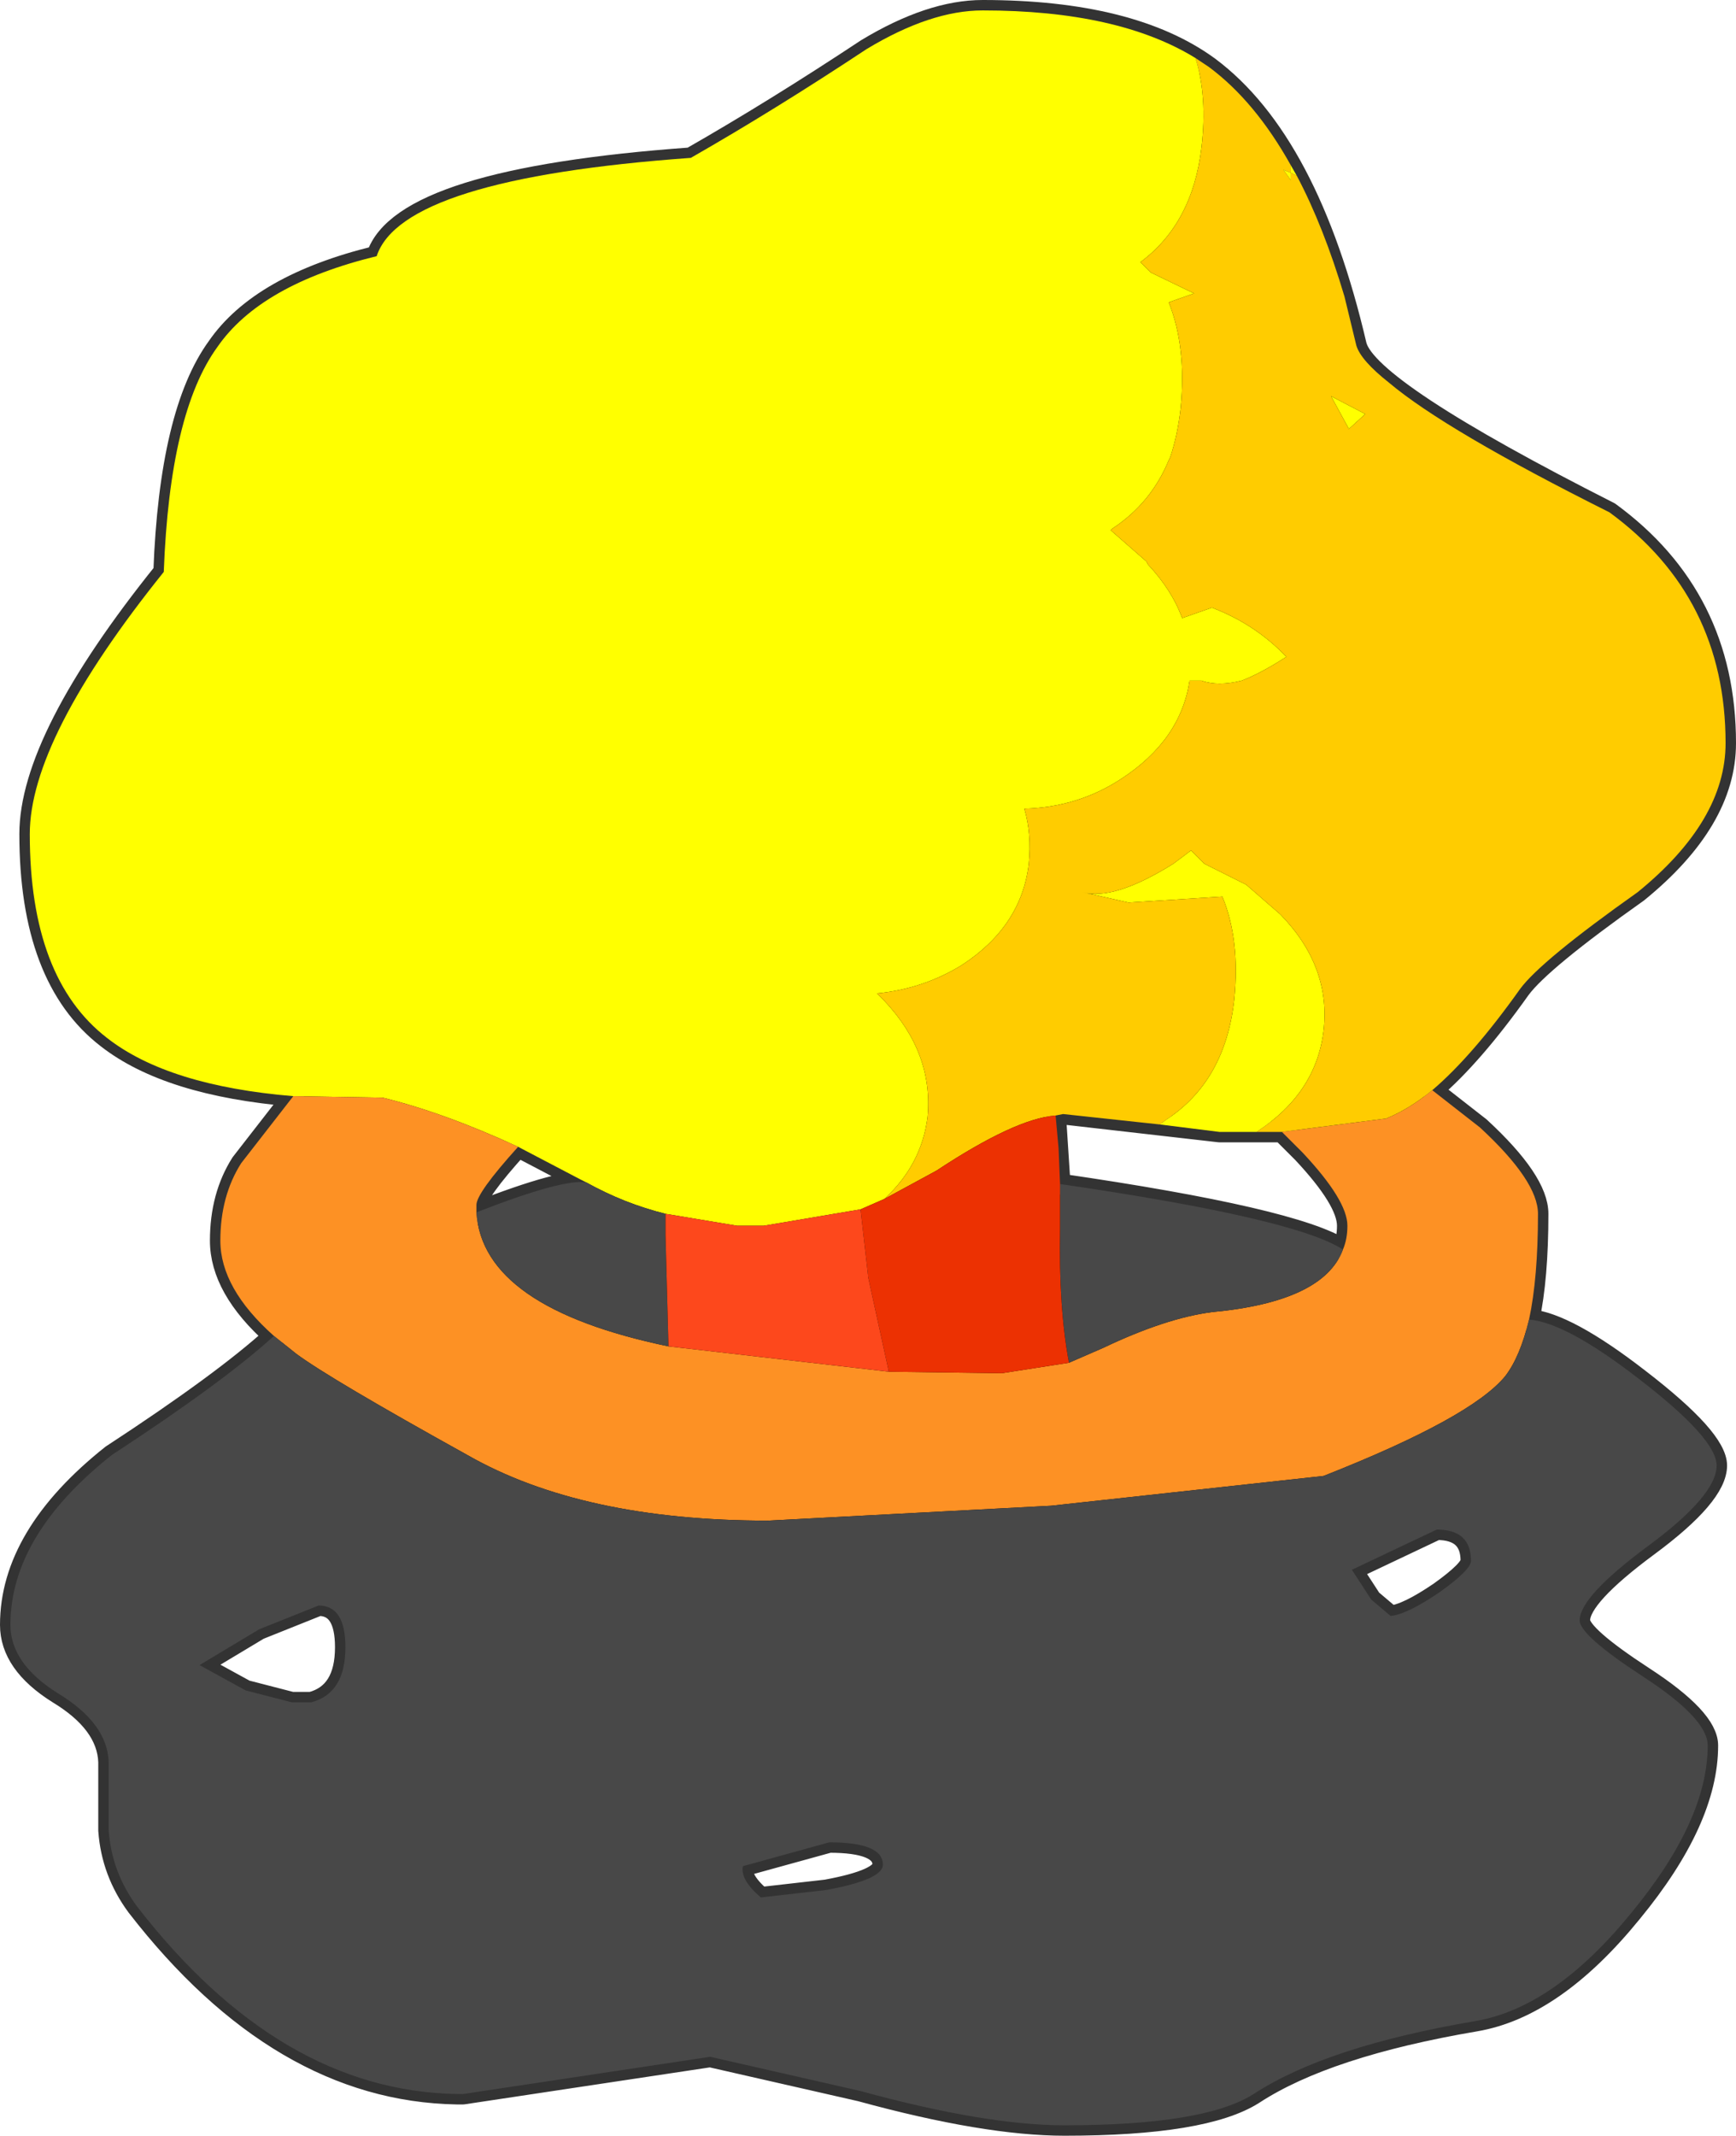 <?xml version="1.0" encoding="UTF-8" standalone="no"?>
<svg xmlns:ffdec="https://www.free-decompiler.com/flash" xmlns:xlink="http://www.w3.org/1999/xlink" ffdec:objectType="shape" height="71.7px" width="58.3px" xmlns="http://www.w3.org/2000/svg">
  <g transform="matrix(1.0, 0.0, 0.0, 1.0, 268.0, 193.9)">
    <path d="M-213.95 -176.7 Q-210.05 -173.85 -210.05 -168.95 -210.05 -166.35 -213.0 -163.95 -216.25 -161.65 -216.95 -160.7 -218.55 -158.45 -219.9 -157.3 L-218.3 -156.05 Q-216.35 -154.25 -216.35 -153.15 -216.35 -151.0 -216.65 -149.6 -215.4 -149.5 -212.95 -147.6 -210.35 -145.6 -210.35 -144.7 -210.35 -143.7 -212.65 -142.0 -214.95 -140.3 -214.95 -139.5 -214.95 -139.0 -212.8 -137.6 -210.65 -136.2 -210.65 -135.3 -210.65 -132.8 -213.2 -129.7 -215.8 -126.5 -218.45 -126.05 -223.45 -125.2 -225.9 -123.6 -227.55 -122.55 -232.25 -122.55 -234.9 -122.55 -239.1 -123.7 L-244.15 -124.85 -252.45 -123.6 -252.65 -123.6 Q-258.6 -123.7 -263.4 -129.9 -264.25 -131.05 -264.35 -132.45 L-264.35 -134.75 Q-264.4 -136.05 -266.05 -137.05 -267.65 -138.05 -267.65 -139.35 -267.65 -142.35 -264.25 -145.05 -260.5 -147.5 -258.8 -149.05 -260.6 -150.65 -260.6 -152.25 -260.6 -153.75 -259.9 -154.85 L-258.15 -157.1 Q-262.35 -157.45 -264.4 -159.05 -267.0 -161.05 -267.0 -165.9 -267.0 -169.1 -262.5 -174.7 -262.3 -180.05 -260.7 -182.25 -259.25 -184.35 -255.35 -185.3 -254.5 -187.9 -244.8 -188.6 -242.0 -190.2 -238.9 -192.25 -236.75 -193.55 -235.0 -193.55 -230.0 -193.55 -227.4 -191.65 -224.05 -189.15 -222.45 -182.3 -222.05 -180.8 -213.95 -176.7 M-227.05 -155.9 L-232.3 -156.5 -232.55 -156.45 -232.4 -154.15 Q-224.5 -153.0 -222.9 -151.95 -222.75 -152.3 -222.75 -152.75 -222.75 -153.6 -224.25 -155.2 L-224.95 -155.9 -227.05 -155.9 M-240.25 -130.45 Q-238.35 -130.8 -238.35 -131.3 -238.35 -132.05 -240.15 -132.05 L-243.05 -131.25 Q-243.15 -130.8 -242.45 -130.2 L-240.25 -130.45 M-221.3 -139.65 Q-220.75 -139.7 -219.65 -140.45 -218.6 -141.2 -218.6 -141.5 -218.6 -142.55 -219.75 -142.55 L-222.6 -141.2 -221.95 -140.2 -221.3 -139.65 M-248.3 -154.2 L-248.5 -154.3 -250.6 -155.4 Q-252.0 -153.85 -252.0 -153.45 L-252.0 -153.2 Q-249.05 -154.35 -248.3 -154.2 M-256.4 -138.6 Q-256.4 -140.0 -257.3 -140.0 L-259.3 -139.2 -261.3 -138.0 -259.75 -137.15 -258.2 -136.75 -257.55 -136.75 Q-256.4 -137.05 -256.4 -138.6" fill="#000000" fill-rule="evenodd" stroke="none"/>
    <path d="M-213.95 -176.7 Q-210.05 -173.85 -210.05 -168.95 -210.05 -166.35 -213.0 -163.95 -216.25 -161.65 -216.95 -160.7 -218.55 -158.45 -219.9 -157.3 L-218.3 -156.05 Q-216.35 -154.25 -216.35 -153.15 -216.35 -151.0 -216.65 -149.6 -215.4 -149.5 -212.95 -147.6 -210.35 -145.6 -210.35 -144.7 -210.35 -143.7 -212.65 -142.0 -214.95 -140.3 -214.95 -139.5 -214.95 -139.0 -212.8 -137.6 -210.65 -136.2 -210.65 -135.3 -210.65 -132.8 -213.2 -129.7 -215.8 -126.5 -218.45 -126.05 -223.45 -125.2 -225.9 -123.6 -227.55 -122.55 -232.25 -122.55 -234.9 -122.55 -239.1 -123.7 L-244.15 -124.85 -252.45 -123.6 -252.65 -123.6 Q-258.6 -123.7 -263.4 -129.9 -264.25 -131.05 -264.35 -132.45 L-264.35 -134.75 Q-264.4 -136.05 -266.05 -137.05 -267.65 -138.05 -267.65 -139.35 -267.65 -142.35 -264.25 -145.05 -260.5 -147.5 -258.8 -149.05 -260.6 -150.65 -260.6 -152.25 -260.6 -153.75 -259.9 -154.85 L-258.15 -157.1 Q-262.35 -157.45 -264.4 -159.05 -267.0 -161.05 -267.0 -165.9 -267.0 -169.1 -262.5 -174.7 -262.3 -180.05 -260.7 -182.25 -259.25 -184.35 -255.35 -185.3 -254.5 -187.9 -244.8 -188.6 -242.0 -190.2 -238.9 -192.25 -236.75 -193.55 -235.0 -193.55 -230.0 -193.55 -227.4 -191.65 -224.05 -189.15 -222.45 -182.3 -222.05 -180.8 -213.95 -176.7 M-227.05 -155.9 L-232.3 -156.5 -232.55 -156.45 -232.4 -154.15 Q-224.5 -153.0 -222.9 -151.95 -222.75 -152.3 -222.75 -152.75 -222.75 -153.6 -224.25 -155.2 L-224.95 -155.9 -227.05 -155.9 M-221.3 -139.65 L-221.95 -140.2 -222.6 -141.2 -219.75 -142.55 Q-218.6 -142.55 -218.6 -141.5 -218.6 -141.2 -219.65 -140.45 -220.75 -139.7 -221.3 -139.65 M-240.25 -130.45 L-242.45 -130.2 Q-243.15 -130.8 -243.05 -131.25 L-240.15 -132.05 Q-238.35 -132.05 -238.35 -131.3 -238.35 -130.8 -240.25 -130.45 M-248.3 -154.2 L-248.5 -154.3 -250.6 -155.4 Q-252.0 -153.85 -252.0 -153.45 L-252.0 -153.2 Q-249.05 -154.35 -248.3 -154.2 M-256.4 -138.6 Q-256.4 -137.05 -257.55 -136.75 L-258.2 -136.75 -259.75 -137.15 -261.3 -138.0 -259.3 -139.2 -257.3 -140.0 Q-256.4 -140.0 -256.4 -138.6 Z" fill="none" stroke="#333333" stroke-linecap="round" stroke-linejoin="round" stroke-width="0.7"/>
    <path d="M-222.7 -179.5 L-223.3 -180.6 -222.15 -180.0 -222.7 -179.5 M-258.15 -157.1 Q-262.35 -157.45 -264.4 -159.05 -267.0 -161.05 -267.0 -165.9 -267.0 -169.1 -262.5 -174.7 -262.3 -180.05 -260.7 -182.25 -259.25 -184.35 -255.35 -185.3 -254.5 -187.9 -244.8 -188.6 -242.0 -190.2 -238.9 -192.25 -236.75 -193.55 -235.0 -193.55 -230.45 -193.55 -227.85 -191.95 -227.45 -190.65 -227.65 -188.95 -227.95 -186.4 -229.7 -185.1 L-229.35 -184.75 -227.9 -184.05 -228.75 -183.75 Q-228.15 -182.25 -228.35 -180.2 -228.45 -179.3 -228.7 -178.55 L-228.75 -178.45 Q-229.35 -177.0 -230.65 -176.15 L-230.7 -176.1 -229.5 -175.05 -229.45 -174.95 Q-228.65 -174.1 -228.3 -173.15 L-227.3 -173.5 Q-225.85 -172.95 -224.8 -171.85 -225.65 -171.3 -226.3 -171.05 -227.1 -170.85 -227.65 -171.05 L-228.05 -171.05 Q-228.35 -169.05 -230.35 -167.75 -231.8 -166.8 -233.6 -166.75 -233.35 -165.9 -233.45 -164.9 -233.7 -162.8 -235.7 -161.5 -237.0 -160.7 -238.55 -160.55 L-238.3 -160.3 Q-236.65 -158.55 -236.85 -156.4 -237.05 -154.8 -238.3 -153.65 L-239.1 -153.3 -242.35 -152.75 -243.25 -152.75 -245.65 -153.15 Q-247.05 -153.5 -248.3 -154.2 L-248.5 -154.3 -250.6 -155.4 Q-253.1 -156.55 -255.15 -157.05 L-258.15 -157.1 M-224.65 -188.35 L-224.45 -188.0 -224.65 -188.1 -224.65 -187.95 -224.65 -187.85 -224.9 -188.2 -224.65 -188.1 -224.65 -188.35 M-229.05 -156.15 L-228.85 -156.3 Q-226.85 -157.6 -226.55 -160.35 -226.35 -162.35 -226.95 -163.8 L-230.1 -163.6 -231.65 -163.95 Q-230.6 -163.65 -228.6 -164.9 L-228.0 -165.35 -227.55 -164.9 -226.15 -164.2 -225.0 -163.2 Q-223.3 -161.45 -223.55 -159.3 -223.8 -157.2 -225.8 -155.9 L-227.05 -155.9 -229.05 -156.15" fill="#ffff00" fill-rule="evenodd" stroke="none"/>
    <path d="M-219.9 -157.3 L-218.3 -156.05 Q-216.35 -154.25 -216.35 -153.15 -216.35 -151.0 -216.65 -149.6 -216.95 -148.35 -217.45 -147.7 -218.6 -146.3 -223.55 -144.35 L-232.7 -143.35 -242.2 -142.85 Q-248.45 -142.85 -252.3 -145.05 -256.9 -147.6 -258.05 -148.45 L-258.8 -149.05 Q-260.6 -150.65 -260.6 -152.25 -260.6 -153.75 -259.9 -154.85 L-258.15 -157.1 -255.15 -157.05 Q-253.1 -156.55 -250.6 -155.4 -252.0 -153.85 -252.0 -153.45 L-252.0 -153.2 Q-251.8 -150.0 -245.55 -148.7 L-238.15 -147.85 -234.35 -147.8 -232.1 -148.15 -230.95 -148.65 Q-228.85 -149.65 -227.3 -149.85 -223.55 -150.2 -222.9 -151.95 -222.75 -152.3 -222.75 -152.75 -222.75 -153.6 -224.25 -155.2 L-224.95 -155.9 -221.45 -156.35 Q-220.7 -156.65 -219.9 -157.3" fill="#fd9124" fill-rule="evenodd" stroke="none"/>
    <path d="M-216.65 -149.6 Q-215.4 -149.5 -212.95 -147.6 -210.35 -145.6 -210.35 -144.7 -210.35 -143.7 -212.65 -142.0 -214.95 -140.3 -214.95 -139.5 -214.95 -139.0 -212.8 -137.6 -210.65 -136.2 -210.65 -135.3 -210.65 -132.8 -213.2 -129.7 -215.8 -126.5 -218.45 -126.05 -223.45 -125.2 -225.9 -123.6 -227.55 -122.55 -232.25 -122.55 -234.9 -122.55 -239.1 -123.7 L-244.15 -124.85 -252.45 -123.6 -252.65 -123.6 Q-258.6 -123.7 -263.4 -129.9 -264.25 -131.05 -264.35 -132.45 L-264.35 -134.75 Q-264.4 -136.05 -266.05 -137.05 -267.65 -138.05 -267.65 -139.35 -267.65 -142.35 -264.25 -145.05 -260.5 -147.5 -258.8 -149.05 L-258.05 -148.45 Q-256.9 -147.6 -252.3 -145.05 -248.45 -142.85 -242.2 -142.85 L-232.7 -143.35 -223.55 -144.35 Q-218.6 -146.3 -217.45 -147.7 -216.95 -148.35 -216.65 -149.6 M-245.65 -153.15 L-245.65 -152.45 -245.55 -148.7 Q-251.8 -150.0 -252.0 -153.2 -249.05 -154.35 -248.3 -154.2 -247.05 -153.5 -245.65 -153.15 M-222.9 -151.95 Q-223.55 -150.2 -227.3 -149.85 -228.85 -149.65 -230.95 -148.65 L-232.1 -148.15 Q-232.45 -150.0 -232.4 -152.65 L-232.4 -154.15 Q-224.5 -153.0 -222.9 -151.95 M-218.6 -141.5 Q-218.6 -142.55 -219.75 -142.55 L-222.6 -141.2 -221.95 -140.2 -221.3 -139.65 Q-220.75 -139.7 -219.65 -140.45 -218.6 -141.2 -218.6 -141.5 M-240.25 -130.45 Q-238.35 -130.8 -238.35 -131.3 -238.35 -132.05 -240.15 -132.05 L-243.05 -131.25 Q-243.15 -130.8 -242.45 -130.2 L-240.25 -130.45 M-256.4 -138.6 Q-256.4 -140.0 -257.3 -140.0 L-259.3 -139.2 -261.3 -138.0 -259.75 -137.15 -258.2 -136.75 -257.55 -136.75 Q-256.4 -137.05 -256.4 -138.6" fill="#484848" fill-rule="evenodd" stroke="none"/>
    <path d="M-222.7 -179.5 L-222.15 -180.0 -223.3 -180.6 -222.7 -179.5 M-224.45 -188.0 Q-223.55 -186.3 -222.85 -183.95 L-222.45 -182.3 Q-222.3 -181.8 -221.35 -181.05 -219.45 -179.45 -213.95 -176.7 -210.05 -173.85 -210.05 -168.95 -210.05 -166.35 -213.0 -163.95 -216.25 -161.65 -216.95 -160.7 -218.55 -158.45 -219.9 -157.3 -220.7 -156.65 -221.45 -156.35 L-224.95 -155.9 -225.8 -155.9 Q-223.8 -157.2 -223.55 -159.3 -223.3 -161.45 -225.0 -163.2 L-226.15 -164.2 -227.55 -164.9 -228.0 -165.35 -228.6 -164.9 Q-230.6 -163.65 -231.65 -163.95 L-230.1 -163.6 -226.95 -163.8 Q-226.35 -162.35 -226.55 -160.35 -226.85 -157.6 -228.85 -156.3 L-229.05 -156.15 -232.3 -156.5 -232.55 -156.45 Q-233.9 -156.35 -236.55 -154.6 L-238.3 -153.65 Q-237.05 -154.8 -236.85 -156.4 -236.65 -158.55 -238.3 -160.3 L-238.55 -160.55 Q-237.0 -160.7 -235.7 -161.5 -233.7 -162.8 -233.45 -164.9 -233.35 -165.9 -233.6 -166.75 -231.8 -166.8 -230.35 -167.75 -228.35 -169.05 -228.05 -171.05 L-227.65 -171.05 Q-227.1 -170.85 -226.3 -171.05 -225.65 -171.3 -224.8 -171.85 -225.85 -172.95 -227.3 -173.5 L-228.3 -173.15 Q-228.65 -174.1 -229.45 -174.95 L-229.5 -175.05 -230.7 -176.1 -230.65 -176.15 Q-229.35 -177.0 -228.75 -178.45 L-228.7 -178.55 Q-228.45 -179.3 -228.35 -180.2 -228.15 -182.25 -228.75 -183.75 L-227.9 -184.05 -229.35 -184.75 -229.7 -185.1 Q-227.95 -186.4 -227.65 -188.95 -227.45 -190.65 -227.85 -191.95 L-227.4 -191.65 Q-225.85 -190.5 -224.65 -188.35 L-224.65 -188.1 -224.9 -188.2 -224.65 -187.85 -224.65 -187.95 -224.65 -188.1 -224.45 -188.0" fill="#ffcc00" fill-rule="evenodd" stroke="none"/>
    <path d="M-239.1 -153.3 L-238.3 -153.65 -236.55 -154.6 Q-233.9 -156.35 -232.55 -156.45 L-232.45 -155.35 -232.4 -154.15 -232.4 -152.65 Q-232.45 -150.0 -232.1 -148.15 L-234.35 -147.8 -238.15 -147.85 -238.85 -151.05 -238.85 -151.1 -239.1 -153.3" fill="#ec3102" fill-rule="evenodd" stroke="none"/>
    <path d="M-245.65 -153.15 L-243.25 -152.75 -242.35 -152.75 -239.1 -153.3 -238.85 -151.1 -238.85 -151.05 -238.15 -147.85 -245.55 -148.7 -245.65 -152.45 -245.65 -153.15" fill="#fd481c" fill-rule="evenodd" stroke="none"/>
  </g>
</svg>

